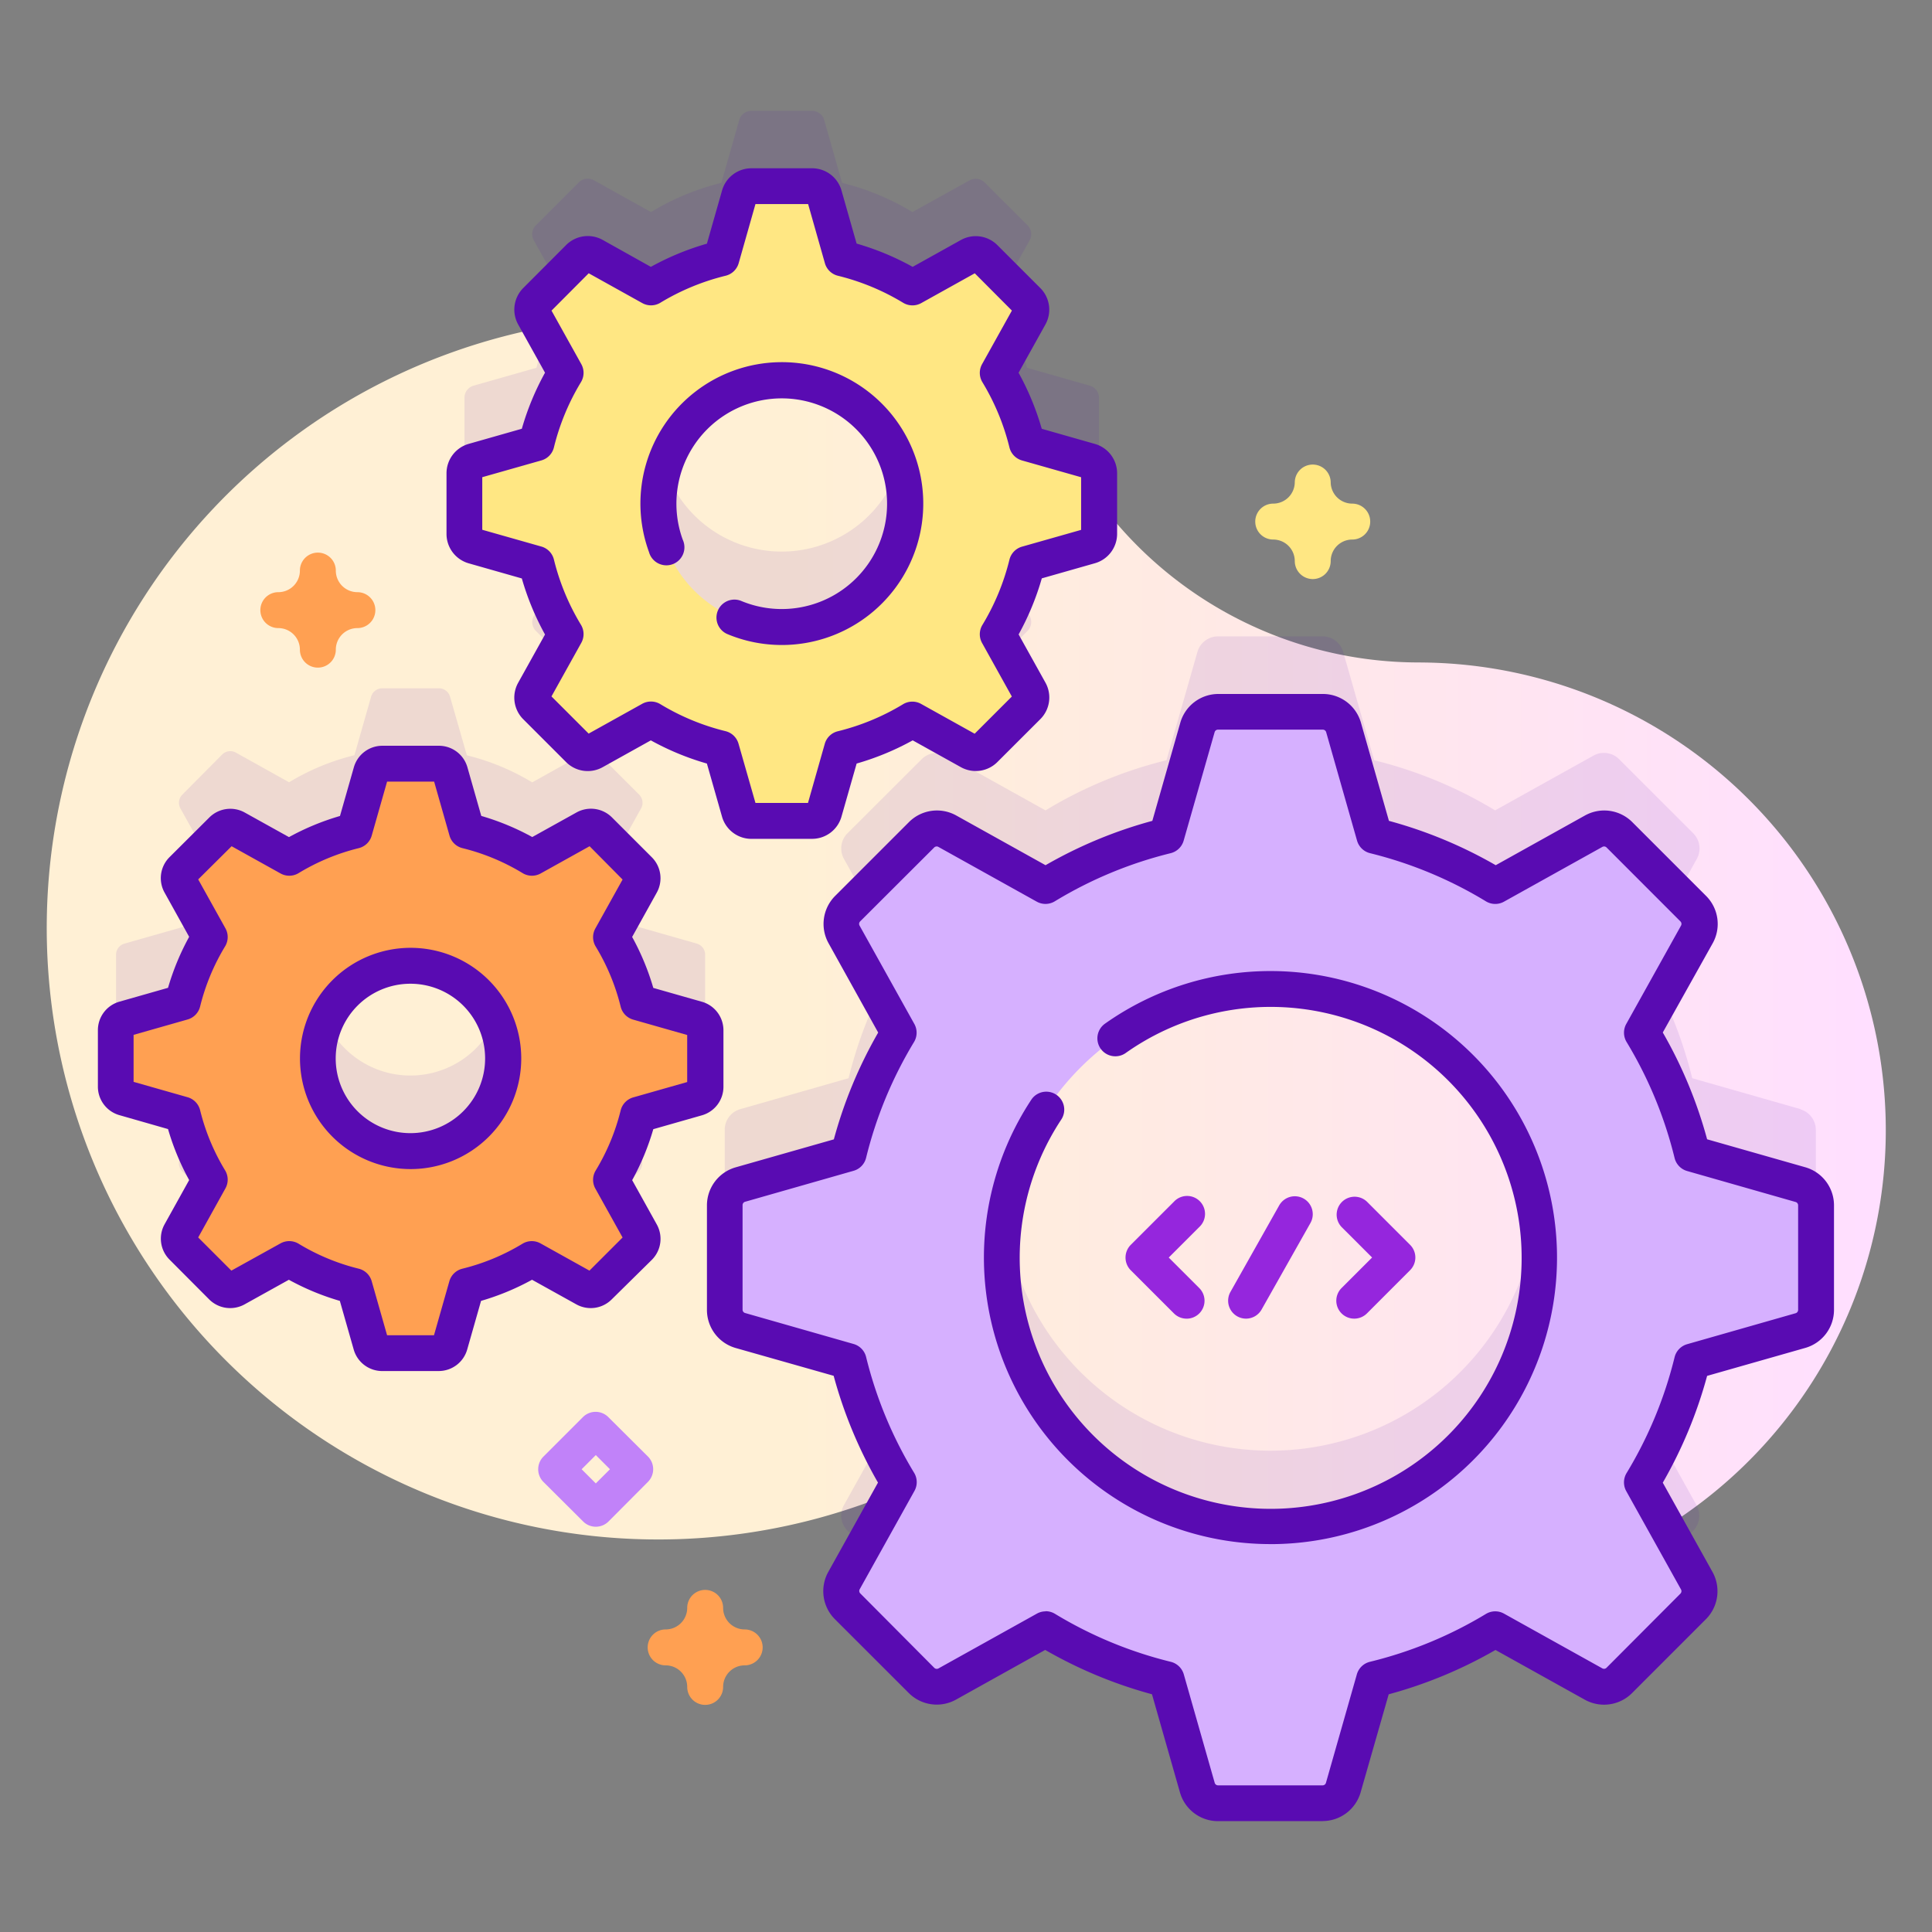 <svg xmlns="http://www.w3.org/2000/svg" xmlns:xlink="http://www.w3.org/1999/xlink" width="150" height="150" viewBox="0 0 150 150">
  <rect x="0" y="0" width="150" height="150" fill="#808080" stroke="none"/>
  <defs>
    <clipPath id="clip-path">
      <rect id="Rectangle_1200" data-name="Rectangle 1200" width="150" height="150" transform="translate(232 3540)" fill="#fff" stroke="#707070" stroke-width="1"/>
    </clipPath>
    <clipPath id="clip-path-2">
      <rect id="Rectangle_1151" data-name="Rectangle 1151" width="150" height="132.787" fill="#fff" stroke="#707070" stroke-width="3.721"/>
    </clipPath>
    <linearGradient id="linear-gradient" x1="0.404" y1="0.5" x2="1.567" y2="0.5" gradientUnits="objectBoundingBox">
      <stop offset="0.001" stop-color="#fff0d5"/>
      <stop offset="0.511" stop-color="#ffdfff"/>
      <stop offset="1" stop-color="#d9ceff"/>
    </linearGradient>
  </defs>
  <g id="Mask_Group_81" data-name="Mask Group 81" transform="translate(-232 -3540)" clip-path="url(#clip-path)">
    <g id="Mask_Group_66" data-name="Mask Group 66" transform="translate(232 3548.607)" clip-path="url(#clip-path-2)">
      <g id="_003-maintenance" data-name="003-maintenance" transform="translate(3.477 0)">
        <path id="Path_956" data-name="Path 956" d="M106.666,58.607h-.16a30.9,30.9,0,0,1-23.277-10.6,47.474,47.474,0,1,0-15.275,74.041A15.838,15.838,0,0,1,84.4,123.773,36.315,36.315,0,1,0,106.68,58.609Z" transform="translate(0.164 -15.781)" fill="url(#linear-gradient)"/>
        <path id="Path_957" data-name="Path 957" d="M163.247,106.049l-8.407-2.4a33.5,33.5,0,0,0-3.894-9.393l4.254-7.64a1.667,1.667,0,0,0-.289-1.989l-5.747-5.747a1.668,1.668,0,0,0-1.987-.278l-7.64,4.254a33.512,33.512,0,0,0-9.394-3.893l-2.4-8.407a1.664,1.664,0,0,0-1.6-1.21h-8.119a1.665,1.665,0,0,0-1.6,1.21l-2.4,8.407a33.493,33.493,0,0,0-9.393,3.893L97,78.606a1.666,1.666,0,0,0-1.986.278l-5.757,5.747a1.668,1.668,0,0,0-.278,1.987l4.255,7.64a33.525,33.525,0,0,0-3.893,9.393l-8.407,2.4a1.664,1.664,0,0,0-1.21,1.6v8.115a1.664,1.664,0,0,0,1.21,1.6l8.407,2.4a33.525,33.525,0,0,0,3.893,9.393l-4.255,7.64a1.668,1.668,0,0,0,.278,1.987L95,144.53a1.668,1.668,0,0,0,1.987.278l7.64-4.254a33.508,33.508,0,0,0,9.394,3.893l2.4,8.422a1.665,1.665,0,0,0,1.6,1.21h8.114a1.664,1.664,0,0,0,1.6-1.21l2.4-8.407a33.511,33.511,0,0,0,9.394-3.893l7.64,4.254a1.668,1.668,0,0,0,1.987-.278l5.747-5.747a1.666,1.666,0,0,0,.277-1.987l-4.255-7.64a33.5,33.5,0,0,0,3.894-9.393l8.407-2.4a1.668,1.668,0,0,0,1.211-1.6v-8.115a1.668,1.668,0,0,0-1.211-1.6Zm-41.154,26.52a20.855,20.855,0,1,1,20.854-20.855A20.855,20.855,0,0,1,122.093,132.569Z" transform="translate(-26.934 -28.545)" fill="#590bb2" opacity="0.1"/>
        <path id="Path_958" data-name="Path 958" d="M53.3,95.266l-4.529-1.293a18.1,18.1,0,0,0-2.1-5.073l2.3-4.126a.9.9,0,0,0-.15-1.075l-3.1-3.1a.9.9,0,0,0-1.075-.15l-4.126,2.3a18.093,18.093,0,0,0-5.073-2.1L34.142,76.1a.9.9,0,0,0-.866-.654h-4.4a.9.9,0,0,0-.866.654l-1.293,4.54a18.092,18.092,0,0,0-5.073,2.1l-4.126-2.3a.9.9,0,0,0-1.075.15L13.358,83.7a.9.9,0,0,0-.15,1.075l2.3,4.126a18.093,18.093,0,0,0-2.1,5.073L8.863,95.268a.9.9,0,0,0-.654.866v4.384a.9.9,0,0,0,.654.866l4.54,1.294a18.093,18.093,0,0,0,2.1,5.073l-2.3,4.126a.9.9,0,0,0,.15,1.075l3.1,3.1a.9.9,0,0,0,1.075.15l4.126-2.3a18.1,18.1,0,0,0,5.073,2.1l1.294,4.539a.9.9,0,0,0,.866.654h4.382a.9.9,0,0,0,.866-.654l1.294-4.539a18.1,18.1,0,0,0,5.073-2.1l4.126,2.3a.9.9,0,0,0,1.075-.15l3.1-3.1a.9.9,0,0,0,.15-1.075l-2.3-4.126a18.088,18.088,0,0,0,2.1-5.073l4.539-1.293a.9.9,0,0,0,.654-.866V96.131a.9.9,0,0,0-.654-.866ZM31.063,105.51a7.2,7.2,0,1,1,7.2-7.2A7.2,7.2,0,0,1,31.063,105.51Z" transform="translate(-2.676 -30.613)" fill="#590bb2" opacity="0.1"/>
        <path id="Path_959" data-name="Path 959" d="M97.708,28.938l-4.888-1.392a19.483,19.483,0,0,0-2.265-5.461l2.474-4.443a.982.982,0,0,0-.162-1.156l-3.342-3.334a.984.984,0,0,0-1.156-.162l-4.444,2.466a19.473,19.473,0,0,0-5.461-2.265L77.072,8.3a.969.969,0,0,0-.932-.7H71.414a.969.969,0,0,0-.932.7L69.09,13.191a19.482,19.482,0,0,0-5.461,2.265l-4.446-2.474a.983.983,0,0,0-1.155.162l-3.342,3.342a.984.984,0,0,0-.162,1.156L57,22.085a19.483,19.483,0,0,0-2.265,5.461l-4.889,1.392a.969.969,0,0,0-.7.932v4.724a.969.969,0,0,0,.7.932l4.889,1.392A19.483,19.483,0,0,0,57,42.379l-2.474,4.443a.984.984,0,0,0,.162,1.156l3.342,3.342a.983.983,0,0,0,1.155.162l4.454-2.471A19.47,19.47,0,0,0,69.1,51.276l1.392,4.889a.968.968,0,0,0,.932.7h4.724a.968.968,0,0,0,.932-.7l1.387-4.9A19.474,19.474,0,0,0,83.925,49l4.444,2.474a.984.984,0,0,0,1.156-.162l3.342-3.342a.982.982,0,0,0,.162-1.156l-2.474-4.443a19.483,19.483,0,0,0,2.265-5.461l4.888-1.392a.969.969,0,0,0,.7-.932V29.873a.969.969,0,0,0-.7-.932ZM73.777,41.816a9.59,9.59,0,1,1,9.59-9.59A9.59,9.59,0,0,1,73.777,41.816Z" transform="translate(-16.561 -7.599)" fill="#590bb2" opacity="0.1"/>
        <path id="Path_960" data-name="Path 960" d="M163.247,114.919l-8.407-2.4a33.5,33.5,0,0,0-3.894-9.393l4.254-7.64a1.666,1.666,0,0,0-.289-1.987l-5.735-5.737a1.666,1.666,0,0,0-1.986-.278l-7.64,4.254a33.511,33.511,0,0,0-9.394-3.893l-2.4-8.407a1.664,1.664,0,0,0-1.6-1.21h-8.132a1.665,1.665,0,0,0-1.6,1.21l-2.4,8.407a33.493,33.493,0,0,0-9.393,3.893l-7.641-4.254a1.667,1.667,0,0,0-1.986.278L89.255,93.5a1.668,1.668,0,0,0-.278,1.987l4.255,7.64a33.524,33.524,0,0,0-3.893,9.393l-8.407,2.4a1.664,1.664,0,0,0-1.21,1.6v8.115a1.664,1.664,0,0,0,1.21,1.6l8.407,2.4a33.525,33.525,0,0,0,3.893,9.393l-4.255,7.64a1.668,1.668,0,0,0,.278,1.987l5.757,5.766A1.666,1.666,0,0,0,97,153.7l7.64-4.254a33.513,33.513,0,0,0,9.395,3.893l2.395,8.407a1.665,1.665,0,0,0,1.6,1.21h8.114a1.664,1.664,0,0,0,1.6-1.21l2.4-8.407a33.51,33.51,0,0,0,9.394-3.893l7.64,4.254a1.668,1.668,0,0,0,1.987-.278l5.747-5.754a1.666,1.666,0,0,0,.277-1.987l-4.255-7.64a33.5,33.5,0,0,0,3.894-9.393l8.407-2.4a1.668,1.668,0,0,0,1.211-1.6v-8.115a1.668,1.668,0,0,0-1.211-1.6Zm-41.154,26.52a20.855,20.855,0,1,1,20.854-20.855A20.855,20.855,0,0,1,122.093,141.44Z" transform="translate(-26.934 -31.559)" fill="#d6b0ff"/>
        <path id="Path_961" data-name="Path 961" d="M53.3,104.131l-4.529-1.291a18.1,18.1,0,0,0-2.1-5.073l2.3-4.126a.9.9,0,0,0-.15-1.075l-3.1-3.1a.9.9,0,0,0-1.075-.15l-4.126,2.3a18.1,18.1,0,0,0-5.073-2.1l-1.294-4.539a.9.9,0,0,0-.866-.654h-4.4a.9.9,0,0,0-.866.654L26.721,89.51a18.093,18.093,0,0,0-5.073,2.1l-4.126-2.3a.9.9,0,0,0-1.075.15l-3.089,3.1a.9.9,0,0,0-.15,1.075l2.3,4.126a18.092,18.092,0,0,0-2.1,5.073l-4.539,1.293a.9.9,0,0,0-.654.866v4.387a.9.9,0,0,0,.654.866l4.54,1.293a18.093,18.093,0,0,0,2.1,5.073l-2.3,4.126a.9.9,0,0,0,.15,1.075l3.091,3.1a.9.9,0,0,0,1.075.15l4.126-2.289a18.092,18.092,0,0,0,5.073,2.1l1.291,4.537a.9.9,0,0,0,.866.654h4.4a.9.9,0,0,0,.858-.654l1.294-4.539a18.094,18.094,0,0,0,5.073-2.1l4.126,2.3a.9.9,0,0,0,1.075-.15l3.1-3.1a.9.9,0,0,0,.15-1.075l-2.3-4.126a18.091,18.091,0,0,0,2.11-5.078l4.539-1.293a.9.9,0,0,0,.654-.866V105a.9.9,0,0,0-.654-.866ZM31.063,114.388a7.2,7.2,0,1,1,7.2-7.2A7.2,7.2,0,0,1,31.063,114.388Z" transform="translate(-2.676 -33.621)" fill="#ffa052"/>
        <path id="Path_962" data-name="Path 962" d="M97.708,37.8l-4.888-1.392a19.483,19.483,0,0,0-2.265-5.461L93.028,26.5a.982.982,0,0,0-.162-1.156l-3.342-3.337a.984.984,0,0,0-1.156-.162L83.925,24.32a19.478,19.478,0,0,0-5.461-2.26l-1.395-4.893a.968.968,0,0,0-.932-.7H71.414a.969.969,0,0,0-.932.7L69.088,22.06a19.479,19.479,0,0,0-5.462,2.265l-4.444-2.479a.983.983,0,0,0-1.155.162L54.685,25.35a.984.984,0,0,0-.162,1.156L57,30.949a19.483,19.483,0,0,0-2.265,5.461L49.843,37.8a.969.969,0,0,0-.7.932v4.719a.969.969,0,0,0,.7.932l4.889,1.392A19.466,19.466,0,0,0,57,51.248l-2.474,4.443a.984.984,0,0,0,.162,1.156l3.342,3.342a.983.983,0,0,0,1.155.162l4.454-2.474A19.471,19.471,0,0,0,69.1,60.143l1.392,4.889a.968.968,0,0,0,.932.7h4.724a.968.968,0,0,0,.932-.7l1.392-4.888a19.479,19.479,0,0,0,5.462-2.265l4.443,2.474a.984.984,0,0,0,1.156-.162l3.342-3.342a.984.984,0,0,0,.162-1.156l-2.479-4.443a19.483,19.483,0,0,0,2.265-5.461L97.708,44.4a.969.969,0,0,0,.7-.932V38.737a.969.969,0,0,0-.7-.932ZM73.777,50.675a9.59,9.59,0,1,1,9.59-9.59,9.59,9.59,0,0,1-9.59,9.59Z" transform="translate(-16.561 -10.606)" fill="#ffe783"/>
        <g id="Group_1095" data-name="Group 1095" transform="translate(4.126 4.458)">
          <path id="Path_963" data-name="Path 963" d="M125.448,163.626h-8.129a3.074,3.074,0,0,1-2.951-2.213l-2.177-7.638a34.847,34.847,0,0,1-8.291-3.443L96.958,154.2a3.075,3.075,0,0,1-3.639-.511l-5.755-5.752a3.075,3.075,0,0,1-.511-3.652l3.865-6.944a34.855,34.855,0,0,1-3.442-8.292l-7.626-2.164a3.073,3.073,0,0,1-2.212-2.951v-8.115a3.073,3.073,0,0,1,2.212-2.951l7.641-2.176a34.857,34.857,0,0,1,3.442-8.292L87.072,95.45a3.08,3.08,0,0,1,.512-3.652l5.747-5.747a3.075,3.075,0,0,1,3.652-.511l6.944,3.866a34.831,34.831,0,0,1,8.291-3.443l2.177-7.638a3.072,3.072,0,0,1,2.95-2.213h8.115a3.072,3.072,0,0,1,2.95,2.213l2.177,7.638a34.858,34.858,0,0,1,8.292,3.443l6.941-3.866a3.076,3.076,0,0,1,3.651.511L155.22,91.8a3.077,3.077,0,0,1,.512,3.652l-3.883,6.942a34.856,34.856,0,0,1,3.442,8.292l7.638,2.176h0a3.074,3.074,0,0,1,2.213,2.951v8.115a3.073,3.073,0,0,1-2.213,2.951l-7.638,2.176a34.86,34.86,0,0,1-3.442,8.292l3.866,6.942a3.08,3.08,0,0,1-.512,3.652l-5.747,5.749a3.075,3.075,0,0,1-3.652.511l-6.944-3.866a34.832,34.832,0,0,1-8.291,3.443l-2.184,7.628a3.077,3.077,0,0,1-2.951,2.213Zm-21.516-16.3a1.4,1.4,0,0,1,.723.2,32.071,32.071,0,0,0,9,3.73,1.4,1.4,0,0,1,1.009.984l2.395,8.407a.271.271,0,0,0,.261.2h8.114a.271.271,0,0,0,.264-.2l2.395-8.407a1.4,1.4,0,0,1,1.009-.984,32.057,32.057,0,0,0,9.015-3.718,1.394,1.394,0,0,1,1.4-.027l7.641,4.254a.273.273,0,0,0,.322-.047l5.739-5.757a.276.276,0,0,0,.045-.325L149.011,138a1.4,1.4,0,0,1,.027-1.4,32.073,32.073,0,0,0,3.729-9,1.4,1.4,0,0,1,.984-1.008l8.406-2.4a.269.269,0,0,0,.2-.261v-8.115a.269.269,0,0,0-.2-.263l-8.406-2.4a1.4,1.4,0,0,1-.984-1.008,32.071,32.071,0,0,0-3.728-9.012,1.4,1.4,0,0,1-.027-1.4l4.255-7.64a.272.272,0,0,0-.047-.322l-5.737-5.742a.272.272,0,0,0-.324-.044l-7.641,4.254a1.394,1.394,0,0,1-1.4-.027,32.085,32.085,0,0,0-9-3.74,1.4,1.4,0,0,1-1.009-.984l-2.394-8.407a.273.273,0,0,0-.264-.2h-8.137a.271.271,0,0,0-.261.2l-2.4,8.407a1.4,1.4,0,0,1-1.008.984,32.069,32.069,0,0,0-9,3.738,1.394,1.394,0,0,1-1.4.027l-7.641-4.254a.273.273,0,0,0-.322.047L89.532,93.77a.273.273,0,0,0-.045.325l4.255,7.64a1.4,1.4,0,0,1-.027,1.4,32.1,32.1,0,0,0-3.721,8.993,1.394,1.394,0,0,1-.984,1.008l-8.406,2.4a.271.271,0,0,0-.2.263v8.115a.27.27,0,0,0,.2.261l8.406,2.4a1.394,1.394,0,0,1,.984,1.008,32.049,32.049,0,0,0,3.731,9,1.4,1.4,0,0,1,.026,1.4l-4.254,7.64a.272.272,0,0,0,.047.322l5.746,5.779a.273.273,0,0,0,.324.044l7.641-4.254a1.389,1.389,0,0,1,.679-.177Zm17.459-5.211a22.247,22.247,0,0,1-18.549-34.532,1.395,1.395,0,0,1,2.324,1.542,19.485,19.485,0,1,0,4.986-5.139,1.394,1.394,0,1,1-1.612-2.275,22.247,22.247,0,1,1,12.851,40.407Z" transform="translate(-30.354 -35.297)" fill="#590bb2"/>
          <path id="Path_964" data-name="Path 964" d="M32.554,130.747h-4.4a2.3,2.3,0,0,1-2.213-1.667l-1.077-3.78a19.48,19.48,0,0,1-3.959-1.64l-3.443,1.913a2.307,2.307,0,0,1-2.739-.384l-3.088-3.1a2.3,2.3,0,0,1-.384-2.727l1.913-3.443a19.455,19.455,0,0,1-1.64-3.959l-3.779-1.082a2.3,2.3,0,0,1-1.667-2.213v-4.382a2.3,2.3,0,0,1,1.667-2.213l3.779-1.077a19.456,19.456,0,0,1,1.64-3.959l-1.913-3.443a2.3,2.3,0,0,1,.384-2.739l3.1-3.089a2.306,2.306,0,0,1,2.737-.384l3.443,1.913a19.457,19.457,0,0,1,3.959-1.64l1.077-3.779A2.3,2.3,0,0,1,28.17,82.2h4.384a2.3,2.3,0,0,1,2.213,1.667l1.077,3.78a19.471,19.471,0,0,1,3.959,1.64l3.443-1.913a2.307,2.307,0,0,1,2.737.381l3.1,3.1A2.3,2.3,0,0,1,49.47,93.6l-1.913,3.443A19.459,19.459,0,0,1,49.2,101l3.779,1.077a2.3,2.3,0,0,1,1.667,2.213v4.387a2.3,2.3,0,0,1-1.667,2.213L49.2,111.968a19.479,19.479,0,0,1-1.64,3.959l1.913,3.443a2.3,2.3,0,0,1-.384,2.739l-3.123,3.079a2.3,2.3,0,0,1-2.737.384l-3.443-1.913a19.467,19.467,0,0,1-3.959,1.64l-1.077,3.78a2.3,2.3,0,0,1-2.213,1.667Zm-4.023-2.781h3.642l1.19-4.18a1.394,1.394,0,0,1,1.008-.984,16.682,16.682,0,0,0,4.672-1.94,1.394,1.394,0,0,1,1.4-.027l3.8,2.115,2.572-2.572-2.115-3.8a1.394,1.394,0,0,1,.027-1.4,16.684,16.684,0,0,0,1.94-4.672,1.4,1.4,0,0,1,.984-1.008l4.18-1.19v-3.652l-4.18-1.19a1.394,1.394,0,0,1-.984-1.008,16.68,16.68,0,0,0-1.94-4.672,1.394,1.394,0,0,1-.027-1.4l2.115-3.8L44.254,90l-3.8,2.115a1.394,1.394,0,0,1-1.4-.027,16.678,16.678,0,0,0-4.672-1.94,1.394,1.394,0,0,1-1.008-.984l-1.19-4.18H28.531l-1.19,4.18a1.394,1.394,0,0,1-1.008.984,16.676,16.676,0,0,0-4.672,1.94,1.394,1.394,0,0,1-1.4.027L16.46,90l-2.594,2.575,2.115,3.8a1.394,1.394,0,0,1-.027,1.4,16.686,16.686,0,0,0-1.94,4.672,1.394,1.394,0,0,1-.984,1.008l-4.18,1.19v3.649l4.18,1.19a1.394,1.394,0,0,1,.984,1.008,16.677,16.677,0,0,0,1.94,4.672,1.394,1.394,0,0,1,.027,1.4l-2.115,3.811,2.575,2.575,3.819-2.117a1.4,1.4,0,0,1,1.4.027,16.681,16.681,0,0,0,4.672,1.94,1.394,1.394,0,0,1,1.008.984Zm23.661-23.2Zm0,0Z" transform="translate(-6.081 -37.364)" fill="#590bb2"/>
          <path id="Path_965" data-name="Path 965" d="M38.395,123.117A8.589,8.589,0,1,1,47,114.528a8.589,8.589,0,0,1-8.606,8.589Zm0-14.39a5.8,5.8,0,1,0,5.8,5.8,5.8,5.8,0,0,0-5.8-5.8Z" transform="translate(-14.134 -45.415)" fill="#590bb2"/>
          <path id="Path_966" data-name="Path 966" d="M75.422,66.41H70.7a2.373,2.373,0,0,1-2.274-1.721l-1.175-4.126a20.846,20.846,0,0,1-4.353-1.8l-3.75,2.088a2.375,2.375,0,0,1-2.82-.393l-3.342-3.342a2.373,2.373,0,0,1-.391-2.82l2.088-3.752a20.836,20.836,0,0,1-1.8-4.352l-4.126-1.175a2.373,2.373,0,0,1-1.722-2.275V38.019a2.373,2.373,0,0,1,1.722-2.275l4.126-1.175a20.81,20.81,0,0,1,1.8-4.352l-2.088-3.75a2.376,2.376,0,0,1,.394-2.82L56.328,20.3a2.375,2.375,0,0,1,2.818-.4L62.9,22a20.848,20.848,0,0,1,4.352-1.8l1.175-4.126A2.374,2.374,0,0,1,70.7,14.346h4.724A2.373,2.373,0,0,1,77.7,16.067l1.175,4.126A20.841,20.841,0,0,1,83.227,22l3.75-2.088a2.375,2.375,0,0,1,2.82.393l3.342,3.342a2.374,2.374,0,0,1,.4,2.818l-2.09,3.755a20.835,20.835,0,0,1,1.8,4.352l4.126,1.175A2.373,2.373,0,0,1,99.1,38.019v4.716a2.373,2.373,0,0,1-1.721,2.275l-4.126,1.175a20.835,20.835,0,0,1-1.8,4.352l2.087,3.75a2.375,2.375,0,0,1-.393,2.82L89.8,60.45a2.375,2.375,0,0,1-2.818.4l-3.752-2.088a20.842,20.842,0,0,1-4.353,1.8L77.7,64.687a2.373,2.373,0,0,1-2.274,1.721Zm-4.4-2.789H75.1l1.3-4.579a1.394,1.394,0,0,1,1.008-.984,18.081,18.081,0,0,0,5.071-2.1,1.393,1.393,0,0,1,1.4-.027l4.161,2.316,2.887-2.887L88.615,51.2a1.394,1.394,0,0,1,.027-1.4,18.107,18.107,0,0,0,2.1-5.071,1.4,1.4,0,0,1,.984-1.008l4.579-1.3V38.333l-4.579-1.3a1.4,1.4,0,0,1-.984-1.008,18.107,18.107,0,0,0-2.1-5.07,1.394,1.394,0,0,1-.027-1.4l2.316-4.161L88.049,22.5l-4.161,2.316a1.4,1.4,0,0,1-1.4-.027,18.073,18.073,0,0,0-5.07-2.1,1.394,1.394,0,0,1-1.008-.984l-1.3-4.581H71.022l-1.3,4.579a1.4,1.4,0,0,1-1.008.984,18.068,18.068,0,0,0-5.078,2.1,1.4,1.4,0,0,1-1.4.027l-4.161-2.316-2.887,2.9L57.5,29.552a1.394,1.394,0,0,1-.027,1.4,18.094,18.094,0,0,0-2.1,5.07,1.393,1.393,0,0,1-.983,1.008l-4.579,1.3v4.082l4.579,1.3a1.393,1.393,0,0,1,.983,1.008,18.081,18.081,0,0,0,2.1,5.07,1.394,1.394,0,0,1,.027,1.4l-2.316,4.161,2.887,2.887,4.161-2.316a1.4,1.4,0,0,1,1.4.027,18.061,18.061,0,0,0,5.07,2.1,1.4,1.4,0,0,1,1.008.984Zm2.041-12.263a10.91,10.91,0,0,1-4.237-.853,1.395,1.395,0,0,1,1.08-2.572,8.178,8.178,0,1,0-4.527-4.743,1.4,1.4,0,1,1-2.622.957,10.98,10.98,0,1,1,10.313,7.212Z" transform="translate(-19.971 -14.346)" fill="#590bb2"/>
        </g>
        <path id="Path_967" data-name="Path 967" d="M131.555,144.621a1.385,1.385,0,0,1-.982-.408l-3.354-3.352a1.4,1.4,0,0,1,0-1.967l3.354-3.352a1.392,1.392,0,1,1,1.967,1.967l-2.369,2.368,2.369,2.368a1.392,1.392,0,0,1-.984,2.378Z" transform="translate(-42.907 -50.848)" fill="#9526dd"/>
        <path id="Path_968" data-name="Path 968" d="M152.977,144.653a1.391,1.391,0,0,1-.984-2.378l2.369-2.368-2.369-2.368a1.392,1.392,0,0,1,1.969-1.967l3.35,3.352a1.391,1.391,0,0,1,0,1.967l-3.35,3.354A1.394,1.394,0,0,1,152.977,144.653Z" transform="translate(-51.309 -50.881)" fill="#9526dd"/>
        <path id="Path_969" data-name="Path 969" d="M140.266,144.63a1.392,1.392,0,0,1-1.211-2.078l3.785-6.716a1.392,1.392,0,1,1,2.424,1.37l-3.783,6.7A1.392,1.392,0,0,1,140.266,144.63Z" transform="translate(-46.999 -50.858)" fill="#9526dd"/>
        <path id="Path_970" data-name="Path 970" d="M62.283,169.378a1.391,1.391,0,0,1-.983-.408L58.217,165.9a1.393,1.393,0,0,1,0-1.967l3.068-3.069a1.394,1.394,0,0,1,1.967,0l3.079,3.064a1.393,1.393,0,0,1,0,1.967L63.27,168.97a1.391,1.391,0,0,1-.983.408Zm-1.1-4.463,1.1,1.1,1.1-1.1-1.1-1.1Z" transform="translate(-19.502 -59.45)" fill="#c182f9"/>
        <path id="Path_971" data-name="Path 971" d="M146.523,58.029a1.4,1.4,0,0,1-1.395-1.394,1.673,1.673,0,0,0-1.674-1.675,1.394,1.394,0,1,1,0-2.789,1.673,1.673,0,0,0,1.674-1.675,1.395,1.395,0,0,1,2.789,0,1.675,1.675,0,0,0,1.674,1.675,1.394,1.394,0,1,1,0,2.789,1.675,1.675,0,0,0-1.674,1.675A1.394,1.394,0,0,1,146.523,58.029Z" transform="translate(-48.079 -21.677)" fill="#ffe783"/>
        <path id="Path_972" data-name="Path 972" d="M75.139,190.307a1.394,1.394,0,0,1-1.395-1.394,1.675,1.675,0,0,0-1.675-1.675,1.394,1.394,0,0,1,0-2.789,1.675,1.675,0,0,0,1.675-1.675,1.394,1.394,0,1,1,2.788,0,1.675,1.675,0,0,0,1.675,1.675,1.394,1.394,0,1,1,0,2.789,1.675,1.675,0,0,0-1.675,1.675A1.394,1.394,0,0,1,75.139,190.307Z" transform="translate(-23.866 -66.547)" fill="#ffa052"/>
        <path id="Path_973" data-name="Path 973" d="M29.63,68.434a1.394,1.394,0,0,1-1.394-1.394,1.675,1.675,0,0,0-1.675-1.675,1.394,1.394,0,1,1,0-2.789A1.675,1.675,0,0,0,28.236,60.9a1.394,1.394,0,0,1,2.789,0A1.674,1.674,0,0,0,32.7,62.576a1.394,1.394,0,1,1,0,2.789,1.674,1.674,0,0,0-1.675,1.675A1.394,1.394,0,0,1,29.63,68.434Z" transform="translate(-8.429 -25.207)" fill="#ffa052"/>
      </g>
    </g>
  </g>
</svg>

